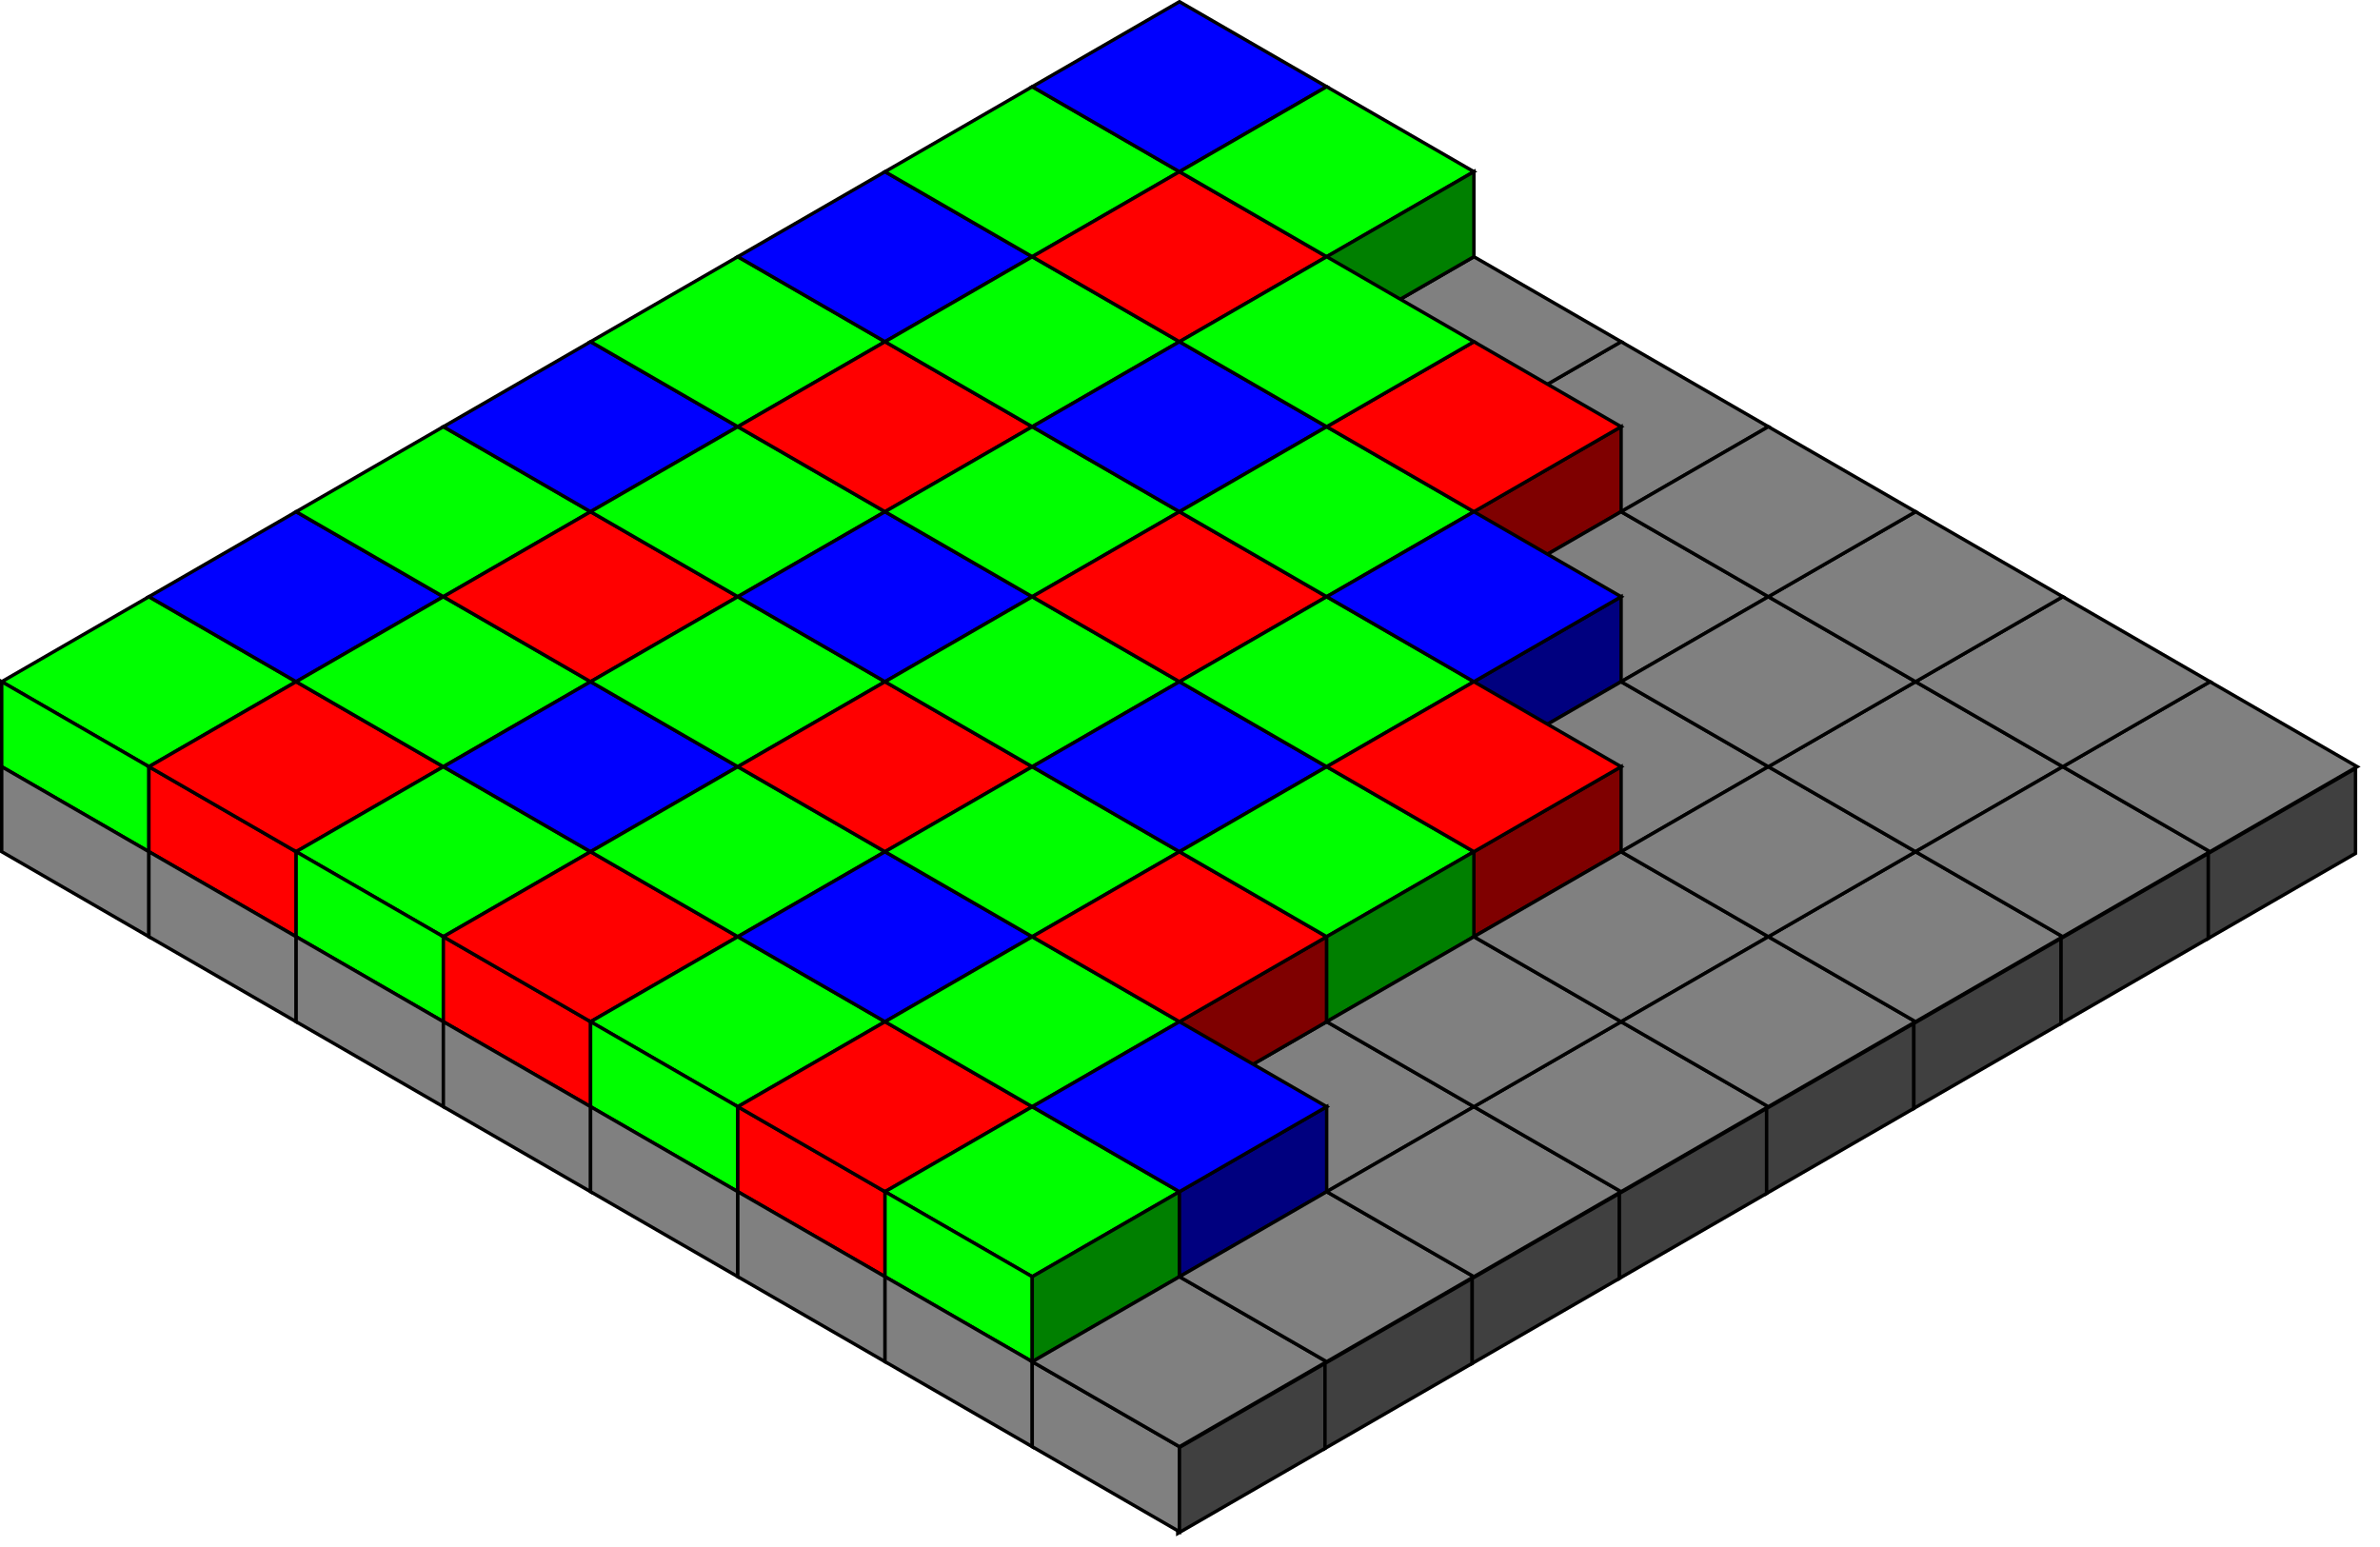 <svg xmlns="http://www.w3.org/2000/svg" xmlns:svg="http://www.w3.org/2000/svg" id="svg2812" width="700" height="455" version="1.0"><g id="layer2" transform="translate(0.5,-1.862)" style="opacity:1;display:inline"><path style="fill:#0f0;fill-opacity:1;fill-rule:evenodd;stroke:#000;stroke-width:1px;stroke-linecap:butt;stroke-linejoin:miter;stroke-opacity:1" id="path2911" d="M 0,202.362 L 43.3,177.362 L 86.6,202.362 L 43.3,227.362 L 0,202.362 z"/><path style="fill:#0f0;fill-opacity:1;fill-rule:evenodd;stroke:#000;stroke-width:1px;stroke-linecap:butt;stroke-linejoin:miter;stroke-opacity:1" id="path2913" d="M 0,202.362 L 0,227.362 L 43.3,252.362 L 43.3,227.362 L 0,202.362 z"/><path style="fill:red;fill-opacity:1;fill-rule:evenodd;stroke:#000;stroke-width:1px;stroke-linecap:butt;stroke-linejoin:miter;stroke-opacity:1" id="path2915" d="M 43.3,227.362 L 86.6,252.362 L 86.6,277.362 L 43.3,252.362 L 43.3,227.362 z"/><path style="fill:red;fill-opacity:1;fill-rule:evenodd;stroke:#000;stroke-width:1px;stroke-linecap:butt;stroke-linejoin:miter;stroke-opacity:1" id="path2917" d="M 43.3,227.362 L 86.6,202.362 L 129.9,227.362 L 86.6,252.362 L 43.3,227.362 z"/><path style="opacity:1;fill:#00f;fill-opacity:1;fill-rule:evenodd;stroke:#000;stroke-width:1px;stroke-linecap:butt;stroke-linejoin:miter;stroke-opacity:1;display:inline" id="path2919" d="M 43.3,177.362 L 86.6,152.362 L 129.9,177.362 L 86.6,202.362 L 43.3,177.362 z"/><path style="opacity:1;fill:#0f0;fill-opacity:1;fill-rule:evenodd;stroke:#000;stroke-width:1px;stroke-linecap:butt;stroke-linejoin:miter;stroke-opacity:1;display:inline" id="path2921" d="M 86.6,202.362 L 129.9,177.362 L 173.2,202.362 L 129.9,227.362 L 86.6,202.362 z"/><path style="opacity:1;fill:#0f0;fill-opacity:1;fill-rule:evenodd;stroke:#000;stroke-width:1px;stroke-linecap:butt;stroke-linejoin:miter;stroke-opacity:1;display:inline" id="path2923" d="M 86.6,252.362 L 129.9,227.362 L 173.2,252.362 L 129.9,277.362 L 86.6,252.362 z"/><path style="opacity:1;fill:#0f0;fill-opacity:1;fill-rule:evenodd;stroke:#000;stroke-width:1px;stroke-linecap:butt;stroke-linejoin:miter;stroke-opacity:1;display:inline" id="path2925" d="M 86.6,252.362 L 86.6,277.362 L 129.9,302.362 L 129.9,277.362 L 86.6,252.362 z"/><path style="opacity:1;fill:#00f;fill-opacity:1;fill-rule:evenodd;stroke:#000;stroke-width:1px;stroke-linecap:butt;stroke-linejoin:miter;stroke-opacity:1;display:inline" id="path2927" d="M 129.9,227.362 L 173.2,202.362 L 216.5,227.362 L 173.2,252.362 L 129.9,227.362 z"/><path style="opacity:1;fill:red;fill-opacity:1;fill-rule:evenodd;stroke:#000;stroke-width:1px;stroke-linecap:butt;stroke-linejoin:miter;stroke-opacity:1;display:inline" id="path2929" d="M 129.9,277.362 L 173.2,302.362 L 173.2,327.362 L 129.9,302.362 L 129.9,277.362 z"/><path style="opacity:1;fill:red;fill-opacity:1;fill-rule:evenodd;stroke:#000;stroke-width:1px;stroke-linecap:butt;stroke-linejoin:miter;stroke-opacity:1;display:inline" id="path2931" d="M 129.9,277.362 L 173.2,252.362 L 216.5,277.362 L 173.2,302.362 L 129.9,277.362 z"/><path style="opacity:1;fill:#0f0;fill-opacity:1;fill-rule:evenodd;stroke:#000;stroke-width:1px;stroke-linecap:butt;stroke-linejoin:miter;stroke-opacity:1;display:inline" id="path2933" d="M 173.2,252.362 L 216.5,227.362 L 259.8,252.362 L 216.5,277.362 L 173.2,252.362 z"/><path style="opacity:1;fill:#0f0;fill-opacity:1;fill-rule:evenodd;stroke:#000;stroke-width:1px;stroke-linecap:butt;stroke-linejoin:miter;stroke-opacity:1;display:inline" id="path2935" d="M 173.2,302.362 L 216.5,277.362 L 259.8,302.362 L 216.5,327.362 L 173.2,302.362 z"/><path style="opacity:1;fill:#0f0;fill-opacity:1;fill-rule:evenodd;stroke:#000;stroke-width:1px;stroke-linecap:butt;stroke-linejoin:miter;stroke-opacity:1;display:inline" id="path2937" d="M 173.2,302.362 L 173.2,327.362 L 216.5,352.362 L 216.5,327.362 L 173.2,302.362 z"/><path style="opacity:1;fill:#00f;fill-opacity:1;fill-rule:evenodd;stroke:#000;stroke-width:1px;stroke-linecap:butt;stroke-linejoin:miter;stroke-opacity:1;display:inline" id="path2939" d="M 216.5,277.362 L 259.8,252.362 L 303.1,277.362 L 259.8,302.362 L 216.5,277.362 z"/><path style="opacity:1;fill:red;fill-opacity:1;fill-rule:evenodd;stroke:#000;stroke-width:1px;stroke-linecap:butt;stroke-linejoin:miter;stroke-opacity:1;display:inline" id="path2941" d="M 216.5,327.362 L 259.8,352.362 L 259.8,377.362 L 216.5,352.362 L 216.5,327.362 z"/><path style="opacity:1;fill:red;fill-opacity:1;fill-rule:evenodd;stroke:#000;stroke-width:1px;stroke-linecap:butt;stroke-linejoin:miter;stroke-opacity:1;display:inline" id="path2943" d="M 216.5,327.362 L 259.8,302.362 L 303.1,327.362 L 259.8,352.362 L 216.5,327.362 z"/><path style="opacity:1;fill:#0f0;fill-opacity:1;fill-rule:evenodd;stroke:#000;stroke-width:1px;stroke-linecap:butt;stroke-linejoin:miter;stroke-opacity:1;display:inline" id="path2945" d="M 259.8,302.362 L 303.1,277.362 L 346.4,302.362 L 303.1,327.362 L 259.8,302.362 z"/><path style="opacity:1;fill:#0f0;fill-opacity:1;fill-rule:evenodd;stroke:#000;stroke-width:1px;stroke-linecap:butt;stroke-linejoin:miter;stroke-opacity:1;display:inline" id="path2947" d="M 259.8,352.362 L 303.1,327.362 L 346.4,352.362 L 303.1,377.362 L 259.8,352.362 z"/><path style="opacity:1;fill:#0f0;fill-opacity:1;fill-rule:evenodd;stroke:#000;stroke-width:1px;stroke-linecap:butt;stroke-linejoin:miter;stroke-opacity:1;display:inline" id="path2949" d="M 259.8,352.362 L 259.8,377.362 L 303.1,402.362 L 303.1,377.362 L 259.8,352.362 z"/><path style="opacity:1;fill:gray;fill-opacity:1;fill-rule:evenodd;stroke:#000;stroke-width:1px;stroke-linecap:butt;stroke-linejoin:miter;stroke-opacity:1;display:inline" id="path3073" d="M 346.4,327.362 L 389.7,302.362 L 433,327.362 L 389.7,352.362 L 346.4,327.362 z"/><path style="opacity:1;fill:red;fill-opacity:1;fill-rule:evenodd;stroke:#000;stroke-width:1px;stroke-linecap:butt;stroke-linejoin:miter;stroke-opacity:1;display:inline" id="path3037" d="M 389.7,277.362 L 389.7,302.362 L 346.4,327.362 L 346.4,302.362 L 389.7,277.362 z"/><path style="fill:#0f0;fill-opacity:1;fill-rule:evenodd;stroke:#000;stroke-width:1px;stroke-linecap:butt;stroke-linejoin:miter;stroke-opacity:1" id="path2953" d="M 303.1,402.362 L 346.4,377.362 L 346.4,352.362 L 303.1,377.362 L 303.1,402.362 z"/><path style="fill:#00f;fill-opacity:1;fill-rule:evenodd;stroke:#000;stroke-width:1px;stroke-linecap:butt;stroke-linejoin:miter;stroke-opacity:1" id="path2955" d="M 346.4,377.362 L 389.7,352.362 L 389.7,327.362 L 346.4,352.362 L 346.4,377.362 z"/><path style="opacity:1;fill:#0f0;fill-opacity:1;fill-rule:evenodd;stroke:#000;stroke-width:1px;stroke-linecap:butt;stroke-linejoin:miter;stroke-opacity:1;display:inline" id="path2957" d="M 86.6,152.362 L 129.9,127.362 L 173.2,152.362 L 129.9,177.362 L 86.6,152.362 z"/><path style="opacity:1;fill:red;fill-opacity:1;fill-rule:evenodd;stroke:#000;stroke-width:1px;stroke-linecap:butt;stroke-linejoin:miter;stroke-opacity:1;display:inline" id="path2959" d="M 129.9,177.362 L 173.2,152.362 L 216.5,177.362 L 173.2,202.362 L 129.9,177.362 z"/><path style="opacity:1;fill:#00f;fill-opacity:1;fill-rule:evenodd;stroke:#000;stroke-width:1px;stroke-linecap:butt;stroke-linejoin:miter;stroke-opacity:1;display:inline" id="path2961" d="M 129.9,127.362 L 173.2,102.362 L 216.5,127.362 L 173.2,152.362 L 129.9,127.362 z"/><path style="opacity:1;fill:#0f0;fill-opacity:1;fill-rule:evenodd;stroke:#000;stroke-width:1px;stroke-linecap:butt;stroke-linejoin:miter;stroke-opacity:1;display:inline" id="path2963" d="M 173.2,152.362 L 216.5,127.362 L 259.8,152.362 L 216.5,177.362 L 173.2,152.362 z"/><path style="opacity:1;fill:#0f0;fill-opacity:1;fill-rule:evenodd;stroke:#000;stroke-width:1px;stroke-linecap:butt;stroke-linejoin:miter;stroke-opacity:1;display:inline" id="path2965" d="M 173.2,202.362 L 216.5,177.362 L 259.8,202.362 L 216.5,227.362 L 173.2,202.362 z"/><path style="opacity:1;fill:#00f;fill-opacity:1;fill-rule:evenodd;stroke:#000;stroke-width:1px;stroke-linecap:butt;stroke-linejoin:miter;stroke-opacity:1;display:inline" id="path2967" d="M 216.5,177.362 L 259.8,152.362 L 303.1,177.362 L 259.8,202.362 L 216.5,177.362 z"/><path style="opacity:1;fill:red;fill-opacity:1;fill-rule:evenodd;stroke:#000;stroke-width:1px;stroke-linecap:butt;stroke-linejoin:miter;stroke-opacity:1;display:inline" id="path2969" d="M 216.5,227.362 L 259.8,202.362 L 303.1,227.362 L 259.8,252.362 L 216.5,227.362 z"/><path style="opacity:1;fill:#0f0;fill-opacity:1;fill-rule:evenodd;stroke:#000;stroke-width:1px;stroke-linecap:butt;stroke-linejoin:miter;stroke-opacity:1;display:inline" id="path2971" d="M 259.8,202.362 L 303.1,177.362 L 346.4,202.362 L 303.1,227.362 L 259.8,202.362 z"/><path style="opacity:1;fill:#0f0;fill-opacity:1;fill-rule:evenodd;stroke:#000;stroke-width:1px;stroke-linecap:butt;stroke-linejoin:miter;stroke-opacity:1;display:inline" id="path2973" d="M 259.8,252.362 L 303.1,227.362 L 346.4,252.362 L 303.1,277.362 L 259.8,252.362 z"/><path style="opacity:1;fill:#00f;fill-opacity:1;fill-rule:evenodd;stroke:#000;stroke-width:1px;stroke-linecap:butt;stroke-linejoin:miter;stroke-opacity:1;display:inline" id="path2975" d="M 303.1,227.362 L 346.4,202.362 L 389.7,227.362 L 346.4,252.362 L 303.1,227.362 z"/><path style="opacity:1;fill:red;fill-opacity:1;fill-rule:evenodd;stroke:#000;stroke-width:1px;stroke-linecap:butt;stroke-linejoin:miter;stroke-opacity:1;display:inline" id="path2977" d="M 303.1,277.362 L 346.4,252.362 L 389.7,277.362 L 346.4,302.362 L 303.1,277.362 z"/><path style="opacity:1;fill:#0f0;fill-opacity:1;fill-rule:evenodd;stroke:#000;stroke-width:1px;stroke-linecap:butt;stroke-linejoin:miter;stroke-opacity:1;display:inline" id="path2979" d="M 346.4,252.362 L 389.7,227.362 L 433,252.362 L 389.7,277.362 L 346.4,252.362 z"/><path style="opacity:1;fill:#0f0;fill-opacity:1;fill-rule:evenodd;stroke:#000;stroke-width:1px;stroke-linecap:butt;stroke-linejoin:miter;stroke-opacity:1;display:inline" id="path2981" d="M 173.2,102.362 L 216.5,77.362 L 259.8,102.362 L 216.5,127.362 L 173.2,102.362 z"/><path style="opacity:1;fill:red;fill-opacity:1;fill-rule:evenodd;stroke:#000;stroke-width:1px;stroke-linecap:butt;stroke-linejoin:miter;stroke-opacity:1;display:inline" id="path2983" d="M 216.5,127.362 L 259.8,102.362 L 303.1,127.362 L 259.8,152.362 L 216.5,127.362 z"/><path style="opacity:1;fill:#00f;fill-opacity:1;fill-rule:evenodd;stroke:#000;stroke-width:1px;stroke-linecap:butt;stroke-linejoin:miter;stroke-opacity:1;display:inline" id="path2985" d="M 216.5,77.362 L 259.8,52.362 L 303.1,77.362 L 259.8,102.362 L 216.5,77.362 z"/><path style="opacity:1;fill:#0f0;fill-opacity:1;fill-rule:evenodd;stroke:#000;stroke-width:1px;stroke-linecap:butt;stroke-linejoin:miter;stroke-opacity:1;display:inline" id="path2987" d="M 259.8,102.362 L 303.1,77.362 L 346.4,102.362 L 303.1,127.362 L 259.8,102.362 z"/><path style="opacity:1;fill:#0f0;fill-opacity:1;fill-rule:evenodd;stroke:#000;stroke-width:1px;stroke-linecap:butt;stroke-linejoin:miter;stroke-opacity:1;display:inline" id="path2989" d="M 259.8,152.362 L 303.1,127.362 L 346.4,152.362 L 303.1,177.362 L 259.8,152.362 z"/><path style="opacity:1;fill:#00f;fill-opacity:1;fill-rule:evenodd;stroke:#000;stroke-width:1px;stroke-linecap:butt;stroke-linejoin:miter;stroke-opacity:1;display:inline" id="path2991" d="M 303.1,127.362 L 346.4,102.362 L 389.7,127.362 L 346.4,152.362 L 303.1,127.362 z"/><path style="opacity:1;fill:red;fill-opacity:1;fill-rule:evenodd;stroke:#000;stroke-width:1px;stroke-linecap:butt;stroke-linejoin:miter;stroke-opacity:1;display:inline" id="path2993" d="M 303.1,177.362 L 346.4,152.362 L 389.7,177.362 L 346.4,202.362 L 303.1,177.362 z"/><path style="opacity:1;fill:gray;fill-opacity:1;fill-rule:evenodd;stroke:#000;stroke-width:1px;stroke-linecap:butt;stroke-linejoin:miter;stroke-opacity:1;display:inline" id="path3111" d="M 433,127.362 L 476.3,102.362 L 519.6,127.362 L 476.3,152.362 L 433,127.362 z"/><path style="opacity:1;fill:#0f0;fill-opacity:1;fill-rule:evenodd;stroke:#000;stroke-width:1px;stroke-linecap:butt;stroke-linejoin:miter;stroke-opacity:1;display:inline" id="path2995" d="M 346.4,152.362 L 389.7,127.362 L 433,152.362 L 389.7,177.362 L 346.4,152.362 z"/><path style="opacity:1;fill:#0f0;fill-opacity:1;fill-rule:evenodd;stroke:#000;stroke-width:1px;stroke-linecap:butt;stroke-linejoin:miter;stroke-opacity:1;display:inline" id="path2997" d="M 346.4,202.362 L 389.7,177.362 L 433,202.362 L 389.7,227.362 L 346.4,202.362 z"/><path style="opacity:1;fill:red;fill-opacity:1;fill-rule:evenodd;stroke:#000;stroke-width:1px;stroke-linecap:butt;stroke-linejoin:miter;stroke-opacity:1;display:inline" id="path3031" d="M 476.3,127.362 L 476.3,152.362 L 433,177.362 L 433,152.362 L 476.3,127.362 z"/><path style="opacity:1;fill:gray;fill-opacity:1;fill-rule:evenodd;stroke:#000;stroke-width:1px;stroke-linecap:butt;stroke-linejoin:miter;stroke-opacity:1;display:inline" id="path3107" d="M 433,177.362 L 476.3,152.362 L 519.6,177.362 L 476.3,202.362 L 433,177.362 z"/><path style="opacity:1;fill:#00f;fill-opacity:1;fill-rule:evenodd;stroke:#000;stroke-width:1px;stroke-linecap:butt;stroke-linejoin:miter;stroke-opacity:1;display:inline" id="path3033" d="M 476.3,177.362 L 476.3,202.362 L 433,227.362 L 433,202.362 L 476.3,177.362 z"/><path style="opacity:1;fill:gray;fill-opacity:1;fill-rule:evenodd;stroke:#000;stroke-width:1px;stroke-linecap:butt;stroke-linejoin:miter;stroke-opacity:1;display:inline" id="path3101" d="M 433,227.362 L 476.3,202.362 L 519.6,227.362 L 476.3,252.362 L 433,227.362 z"/><path style="opacity:1;fill:#0f0;fill-opacity:1;fill-rule:evenodd;stroke:#000;stroke-width:1px;stroke-linecap:butt;stroke-linejoin:miter;stroke-opacity:1;display:inline" id="path3005" d="M 259.8,52.362 L 303.1,27.362 L 346.4,52.362 L 303.1,77.362 L 259.8,52.362 z"/><path style="opacity:1;fill:red;fill-opacity:1;fill-rule:evenodd;stroke:#000;stroke-width:1px;stroke-linecap:butt;stroke-linejoin:miter;stroke-opacity:1;display:inline" id="path3007" d="M 303.1,77.362 L 346.4,52.362 L 389.7,77.362 L 346.4,102.362 L 303.1,77.362 z"/><path style="opacity:1;fill:#00f;fill-opacity:1;fill-rule:evenodd;stroke:#000;stroke-width:1px;stroke-linecap:butt;stroke-linejoin:miter;stroke-opacity:1;display:inline" id="path3009" d="M 303.1,27.362 L 346.4,2.362 L 389.7,27.362 L 346.4,52.362 L 303.1,27.362 z"/><path id="path3721" d="M 389.7,277.362 L 389.7,302.362 L 346.4,327.362 L 346.4,302.362 L 389.7,277.362 z" style="opacity:1;fill:#000;fill-opacity:.502;fill-rule:evenodd;stroke:none;stroke-width:1px;stroke-linecap:butt;stroke-linejoin:miter;stroke-opacity:1;display:inline"/><path style="opacity:1;fill:gray;fill-opacity:1;fill-rule:evenodd;stroke:#000;stroke-width:1px;stroke-linecap:butt;stroke-linejoin:miter;stroke-opacity:1;display:inline" id="path3113" d="M 389.7,102.362 L 433,77.362 L 476.3,102.362 L 433,127.362 L 389.7,102.362 z"/><path id="path3723" d="M 303.1,402.362 L 346.4,377.362 L 346.4,352.362 L 303.1,377.362 L 303.1,402.362 z" style="fill:#000;fill-opacity:.502;fill-rule:evenodd;stroke:none;stroke-width:1px;stroke-linecap:butt;stroke-linejoin:miter;stroke-opacity:1"/><path style="opacity:1;fill:#0f0;fill-opacity:1;fill-rule:evenodd;stroke:#000;stroke-width:1px;stroke-linecap:butt;stroke-linejoin:miter;stroke-opacity:1;display:inline" id="path3011" d="M 346.4,52.362 L 389.7,27.362 L 433,52.362 L 389.7,77.362 L 346.4,52.362 z"/><path id="path3725" d="M 346.4,377.362 L 389.7,352.362 L 389.7,327.362 L 346.4,352.362 L 346.4,377.362 z" style="fill:#000;fill-opacity:.502;fill-rule:evenodd;stroke:none;stroke-width:1px;stroke-linecap:butt;stroke-linejoin:miter;stroke-opacity:1"/><path style="fill:#0f0;fill-opacity:1;fill-rule:evenodd;stroke:#000;stroke-width:1px;stroke-linecap:butt;stroke-linejoin:miter;stroke-opacity:1" id="path3029" d="M 433,52.362 L 433,77.362 L 389.7,102.362 L 389.7,77.362 L 433,52.362 z"/><path id="path3727" d="M 476.3,127.362 L 476.3,152.362 L 433,177.362 L 433,152.362 L 476.3,127.362 z" style="opacity:1;fill:#000;fill-opacity:.502;fill-rule:evenodd;stroke:none;stroke-width:1px;stroke-linecap:butt;stroke-linejoin:miter;stroke-opacity:1;display:inline"/><path id="path3729" d="M 476.3,177.362 L 476.3,202.362 L 433,227.362 L 433,202.362 L 476.3,177.362 z" style="opacity:1;fill:#000;fill-opacity:.502;fill-rule:evenodd;stroke:none;stroke-width:1px;stroke-linecap:butt;stroke-linejoin:miter;stroke-opacity:1;display:inline"/><path style="opacity:1;fill:red;fill-opacity:1;fill-rule:evenodd;stroke:#000;stroke-width:1px;stroke-linecap:butt;stroke-linejoin:miter;stroke-opacity:1;display:inline" id="path3017" d="M 389.7,127.362 L 433,102.362 L 476.3,127.362 L 433,152.362 L 389.7,127.362 z"/><path id="path3731" d="M 433,52.362 L 433,77.362 L 389.7,102.362 L 389.7,77.362 L 433,52.362 z" style="fill:#000;fill-opacity:.502;fill-rule:evenodd;stroke:none;stroke-width:1px;stroke-linecap:butt;stroke-linejoin:miter;stroke-opacity:1"/><path style="opacity:1;fill:red;fill-opacity:1;fill-rule:evenodd;stroke:#000;stroke-width:1px;stroke-linecap:butt;stroke-linejoin:miter;stroke-opacity:1;display:inline" id="path3035" d="M 476.3,227.362 L 476.3,252.362 L 433,277.362 L 433,252.362 L 476.3,227.362 z"/><path id="path3733" d="M 476.3,227.362 L 476.3,252.362 L 433,277.362 L 433,252.362 L 476.3,227.362 z" style="opacity:1;fill:#000;fill-opacity:.502;fill-rule:evenodd;stroke:none;stroke-width:1px;stroke-linecap:butt;stroke-linejoin:miter;stroke-opacity:1;display:inline"/><path style="opacity:1;fill:#0f0;fill-opacity:1;fill-rule:evenodd;stroke:#000;stroke-width:1px;stroke-linecap:butt;stroke-linejoin:miter;stroke-opacity:1;display:inline" id="path3039" d="M 433,252.362 L 433,277.362 L 389.7,302.362 L 389.7,277.362 L 433,252.362 z"/><path id="path3735" d="M 433,252.362 L 433,277.362 L 389.7,302.362 L 389.7,277.362 L 433,252.362 z" style="opacity:1;fill:#000;fill-opacity:.502;fill-rule:evenodd;stroke:none;stroke-width:1px;stroke-linecap:butt;stroke-linejoin:miter;stroke-opacity:1;display:inline"/><path style="fill:gray;fill-opacity:1;fill-rule:evenodd;stroke:#000;stroke-width:1px;stroke-linecap:butt;stroke-linejoin:miter;stroke-opacity:1" id="path3041" d="M 0,227.362 L 0,252.362 L 43.3,277.362 L 43.3,252.362 L 0,227.362 z"/><path style="opacity:1;fill:gray;fill-opacity:1;fill-rule:evenodd;stroke:#000;stroke-width:1px;stroke-linecap:butt;stroke-linejoin:miter;stroke-opacity:1;display:inline" id="path3043" d="M 43.3,252.362 L 43.3,277.362 L 86.6,302.362 L 86.6,277.362 L 43.3,252.362 z"/><path style="opacity:1;fill:gray;fill-opacity:1;fill-rule:evenodd;stroke:#000;stroke-width:1px;stroke-linecap:butt;stroke-linejoin:miter;stroke-opacity:1;display:inline" id="path3045" d="M 86.6,277.362 L 86.6,302.362 L 129.9,327.362 L 129.9,302.362 L 86.6,277.362 z"/><path style="opacity:1;fill:gray;fill-opacity:1;fill-rule:evenodd;stroke:#000;stroke-width:1px;stroke-linecap:butt;stroke-linejoin:miter;stroke-opacity:1;display:inline" id="path3047" d="M 129.9,302.362 L 129.9,327.362 L 173.2,352.362 L 173.2,327.362 L 129.9,302.362 z"/><path style="opacity:1;fill:gray;fill-opacity:1;fill-rule:evenodd;stroke:#000;stroke-width:1px;stroke-linecap:butt;stroke-linejoin:miter;stroke-opacity:1;display:inline" id="path3049" d="M 173.2,327.362 L 173.2,352.362 L 216.5,377.362 L 216.5,352.362 L 173.2,327.362 z"/><path style="opacity:1;fill:gray;fill-opacity:1;fill-rule:evenodd;stroke:#000;stroke-width:1px;stroke-linecap:butt;stroke-linejoin:miter;stroke-opacity:1;display:inline" id="path3051" d="M 216.5,352.362 L 216.5,377.362 L 259.8,402.362 L 259.8,377.362 L 216.5,352.362 z"/><path style="opacity:1;fill:gray;fill-opacity:1;fill-rule:evenodd;stroke:#000;stroke-width:1px;stroke-linecap:butt;stroke-linejoin:miter;stroke-opacity:1;display:inline" id="path3053" d="M 259.8,377.362 L 259.8,402.362 L 303.1,427.362 L 303.1,402.362 L 259.8,377.362 z"/><path style="fill:gray;fill-opacity:1;fill-rule:evenodd;stroke:#000;stroke-width:1px;stroke-linecap:butt;stroke-linejoin:miter;stroke-opacity:1" id="path3055" d="M 345.9,452.862 L 389.2,427.862 L 389.2,402.862 L 345.9,427.862 L 345.9,452.862 z"/><path style="opacity:1;fill:gray;fill-opacity:1;fill-rule:evenodd;stroke:#000;stroke-width:1px;stroke-linecap:butt;stroke-linejoin:miter;stroke-opacity:1;display:inline" id="path3057" d="M 303.1,402.362 L 303.1,427.362 L 346.4,452.362 L 346.4,427.362 L 303.1,402.362 z"/><path style="opacity:1;fill:gray;fill-opacity:1;fill-rule:evenodd;stroke:#000;stroke-width:1px;stroke-linecap:butt;stroke-linejoin:miter;stroke-opacity:1;display:inline" id="path3059" d="M 303.1,402.362 L 346.4,377.362 L 389.7,402.362 L 346.4,427.362 L 303.1,402.362 z"/><path style="opacity:1;fill:gray;fill-opacity:1;fill-rule:evenodd;stroke:#000;stroke-width:1px;stroke-linecap:butt;stroke-linejoin:miter;stroke-opacity:1;display:inline" id="path3061" d="M 389.2,427.862 L 432.5,402.862 L 432.5,377.862 L 389.2,402.862 L 389.2,427.862 z"/><path style="opacity:1;fill:gray;fill-opacity:1;fill-rule:evenodd;stroke:#000;stroke-width:1px;stroke-linecap:butt;stroke-linejoin:miter;stroke-opacity:1;display:inline" id="path3063" d="M 346.4,377.362 L 389.7,352.362 L 433,377.362 L 389.7,402.362 L 346.4,377.362 z"/><path style="opacity:1;fill:gray;fill-opacity:1;fill-rule:evenodd;stroke:#000;stroke-width:1px;stroke-linecap:butt;stroke-linejoin:miter;stroke-opacity:1;display:inline" id="path3065" d="M 432.5,402.862 L 475.8,377.862 L 475.8,352.862 L 432.5,377.862 L 432.5,402.862 z"/><path style="opacity:1;fill:gray;fill-opacity:1;fill-rule:evenodd;stroke:#000;stroke-width:1px;stroke-linecap:butt;stroke-linejoin:miter;stroke-opacity:1;display:inline" id="path3067" d="M 389.7,352.362 L 433,327.362 L 476.3,352.362 L 433,377.362 L 389.7,352.362 z"/><path style="opacity:1;fill:gray;fill-opacity:1;fill-rule:evenodd;stroke:#000;stroke-width:1px;stroke-linecap:butt;stroke-linejoin:miter;stroke-opacity:1;display:inline" id="path3069" d="M 475.8,377.862 L 519.1,352.862 L 519.1,327.862 L 475.8,352.862 L 475.8,377.862 z"/><path style="opacity:1;fill:gray;fill-opacity:1;fill-rule:evenodd;stroke:#000;stroke-width:1px;stroke-linecap:butt;stroke-linejoin:miter;stroke-opacity:1;display:inline" id="path3071" d="M 433,327.362 L 476.3,302.362 L 519.6,327.362 L 476.3,352.362 L 433,327.362 z"/><path style="opacity:1;fill:gray;fill-opacity:1;fill-rule:evenodd;stroke:#000;stroke-width:1px;stroke-linecap:butt;stroke-linejoin:miter;stroke-opacity:1;display:inline" id="path3075" d="M 389.7,302.362 L 433,277.362 L 476.3,302.362 L 433,327.362 L 389.7,302.362 z"/><path style="opacity:1;fill:gray;fill-opacity:1;fill-rule:evenodd;stroke:#000;stroke-width:1px;stroke-linecap:butt;stroke-linejoin:miter;stroke-opacity:1;display:inline" id="path3077" d="M 433,277.362 L 476.3,252.362 L 519.6,277.362 L 476.3,302.362 L 433,277.362 z"/><path style="opacity:1;fill:gray;fill-opacity:1;fill-rule:evenodd;stroke:#000;stroke-width:1px;stroke-linecap:butt;stroke-linejoin:miter;stroke-opacity:1;display:inline" id="path3079" d="M 519.1,352.862 L 562.4,327.862 L 562.4,302.862 L 519.1,327.862 L 519.1,352.862 z"/><path style="opacity:1;fill:gray;fill-opacity:1;fill-rule:evenodd;stroke:#000;stroke-width:1px;stroke-linecap:butt;stroke-linejoin:miter;stroke-opacity:1;display:inline" id="path3081" d="M 476.3,302.362 L 519.6,277.362 L 562.9,302.362 L 519.6,327.362 L 476.3,302.362 z"/><path style="opacity:1;fill:gray;fill-opacity:1;fill-rule:evenodd;stroke:#000;stroke-width:1px;stroke-linecap:butt;stroke-linejoin:miter;stroke-opacity:1;display:inline" id="path3083" d="M 562.4,327.862 L 605.7,302.862 L 605.7,277.862 L 562.4,302.862 L 562.4,327.862 z"/><path style="opacity:1;fill:gray;fill-opacity:1;fill-rule:evenodd;stroke:#000;stroke-width:1px;stroke-linecap:butt;stroke-linejoin:miter;stroke-opacity:1;display:inline" id="path3085" d="M 519.6,277.362 L 562.9,252.362 L 606.2,277.362 L 562.9,302.362 L 519.6,277.362 z"/><path style="opacity:1;fill:gray;fill-opacity:1;fill-rule:evenodd;stroke:#000;stroke-width:1px;stroke-linecap:butt;stroke-linejoin:miter;stroke-opacity:1;display:inline" id="path3087" d="M 476.3,252.362 L 519.6,227.362 L 562.9,252.362 L 519.6,277.362 L 476.3,252.362 z"/><path style="opacity:1;fill:gray;fill-opacity:1;fill-rule:evenodd;stroke:#000;stroke-width:1px;stroke-linecap:butt;stroke-linejoin:miter;stroke-opacity:1;display:inline" id="path3089" d="M 519.6,227.362 L 562.9,202.362 L 606.2,227.362 L 562.9,252.362 L 519.6,227.362 z"/><path style="opacity:1;fill:gray;fill-opacity:1;fill-rule:evenodd;stroke:#000;stroke-width:1px;stroke-linecap:butt;stroke-linejoin:miter;stroke-opacity:1;display:inline" id="path3091" d="M 605.7,302.862 L 649,277.862 L 649,252.862 L 605.7,277.862 L 605.7,302.862 z"/><path style="opacity:1;fill:gray;fill-opacity:1;fill-rule:evenodd;stroke:#000;stroke-width:1px;stroke-linecap:butt;stroke-linejoin:miter;stroke-opacity:1;display:inline" id="path3093" d="M 562.9,252.362 L 606.2,227.362 L 649.5,252.362 L 606.2,277.362 L 562.9,252.362 z"/><path style="opacity:1;fill:gray;fill-opacity:1;fill-rule:evenodd;stroke:#000;stroke-width:1px;stroke-linecap:butt;stroke-linejoin:miter;stroke-opacity:1;display:inline" id="path3095" d="M 649,277.862 L 692.3,252.862 L 692.3,227.862 L 649,252.862 L 649,277.862 z"/><path style="opacity:1;fill:gray;fill-opacity:1;fill-rule:evenodd;stroke:#000;stroke-width:1px;stroke-linecap:butt;stroke-linejoin:miter;stroke-opacity:1;display:inline" id="path3097" d="M 606.2,227.362 L 649.5,202.362 L 692.8,227.362 L 649.5,252.362 L 606.2,227.362 z"/><path style="opacity:1;fill:gray;fill-opacity:1;fill-rule:evenodd;stroke:#000;stroke-width:1px;stroke-linecap:butt;stroke-linejoin:miter;stroke-opacity:1;display:inline" id="path3099" d="M 562.9,202.362 L 606.2,177.362 L 649.5,202.362 L 606.2,227.362 L 562.9,202.362 z"/><path style="opacity:1;fill:gray;fill-opacity:1;fill-rule:evenodd;stroke:#000;stroke-width:1px;stroke-linecap:butt;stroke-linejoin:miter;stroke-opacity:1;display:inline" id="path3103" d="M 476.3,202.362 L 519.6,177.362 L 562.9,202.362 L 519.6,227.362 L 476.3,202.362 z"/><path style="opacity:1;fill:gray;fill-opacity:1;fill-rule:evenodd;stroke:#000;stroke-width:1px;stroke-linecap:butt;stroke-linejoin:miter;stroke-opacity:1;display:inline" id="path3105" d="M 519.6,177.362 L 562.9,152.362 L 606.2,177.362 L 562.9,202.362 L 519.6,177.362 z"/><path style="opacity:1;fill:gray;fill-opacity:1;fill-rule:evenodd;stroke:#000;stroke-width:1px;stroke-linecap:butt;stroke-linejoin:miter;stroke-opacity:1;display:inline" id="path3109" d="M 476.3,152.362 L 519.6,127.362 L 562.9,152.362 L 519.6,177.362 L 476.3,152.362 z"/><path style="opacity:1;fill:#0f0;fill-opacity:1;fill-rule:evenodd;stroke:#000;stroke-width:1px;stroke-linecap:butt;stroke-linejoin:miter;stroke-opacity:1;display:inline" id="path3013" d="M 346.4,102.362 L 389.7,77.362 L 433,102.362 L 389.7,127.362 L 346.4,102.362 z"/><path style="opacity:1;fill:#00f;fill-opacity:1;fill-rule:evenodd;stroke:#000;stroke-width:1px;stroke-linecap:butt;stroke-linejoin:miter;stroke-opacity:1;display:inline" id="path2999" d="M 389.7,177.362 L 433,152.362 L 476.3,177.362 L 433,202.362 L 389.7,177.362 z"/><path style="opacity:1;fill:red;fill-opacity:1;fill-rule:evenodd;stroke:#000;stroke-width:1px;stroke-linecap:butt;stroke-linejoin:miter;stroke-opacity:1;display:inline" id="path3001" d="M 389.7,227.362 L 433,202.362 L 476.3,227.362 L 433,252.362 L 389.7,227.362 z"/><path style="opacity:1;fill:#00f;fill-opacity:1;fill-rule:evenodd;stroke:#000;stroke-width:1px;stroke-linecap:butt;stroke-linejoin:miter;stroke-opacity:1;display:inline" id="path2951" d="M 303.1,327.362 L 346.4,302.362 L 389.7,327.362 L 346.4,352.362 L 303.1,327.362 z"/><path id="path4505" d="M 345.9,452.862 L 389.2,427.862 L 389.2,402.862 L 345.9,427.862 L 345.9,452.862 z" style="fill:#000;fill-opacity:.502;fill-rule:evenodd;stroke:none;stroke-width:1px;stroke-linecap:butt;stroke-linejoin:miter;stroke-opacity:1"/><path id="path4507" d="M 389.2,427.862 L 432.5,402.862 L 432.5,377.862 L 389.2,402.862 L 389.2,427.862 z" style="opacity:1;fill:#000;fill-opacity:.502;fill-rule:evenodd;stroke:none;stroke-width:1px;stroke-linecap:butt;stroke-linejoin:miter;stroke-opacity:1;display:inline"/><path id="path4509" d="M 432.5,402.862 L 475.8,377.862 L 475.8,352.862 L 432.5,377.862 L 432.5,402.862 z" style="opacity:1;fill:#000;fill-opacity:.502;fill-rule:evenodd;stroke:none;stroke-width:1px;stroke-linecap:butt;stroke-linejoin:miter;stroke-opacity:1;display:inline"/><path id="path4511" d="M 475.8,377.862 L 519.1,352.862 L 519.1,327.862 L 475.8,352.862 L 475.8,377.862 z" style="opacity:1;fill:#000;fill-opacity:.502;fill-rule:evenodd;stroke:none;stroke-width:1px;stroke-linecap:butt;stroke-linejoin:miter;stroke-opacity:1;display:inline"/><path id="path4513" d="M 519.1,352.862 L 562.4,327.862 L 562.4,302.862 L 519.1,327.862 L 519.1,352.862 z" style="opacity:1;fill:#000;fill-opacity:.502;fill-rule:evenodd;stroke:none;stroke-width:1px;stroke-linecap:butt;stroke-linejoin:miter;stroke-opacity:1;display:inline"/><path id="path4515" d="M 562.4,327.862 L 605.7,302.862 L 605.7,277.862 L 562.4,302.862 L 562.4,327.862 z" style="opacity:1;fill:#000;fill-opacity:.502;fill-rule:evenodd;stroke:none;stroke-width:1px;stroke-linecap:butt;stroke-linejoin:miter;stroke-opacity:1;display:inline"/><path id="path4517" d="M 605.7,302.862 L 649,277.862 L 649,252.862 L 605.7,277.862 L 605.7,302.862 z" style="opacity:1;fill:#000;fill-opacity:.502;fill-rule:evenodd;stroke:none;stroke-width:1px;stroke-linecap:butt;stroke-linejoin:miter;stroke-opacity:1;display:inline"/><path id="path4519" d="M 649,277.862 L 692.3,252.862 L 692.3,227.862 L 649,252.862 L 649,277.862 z" style="opacity:1;fill:#000;fill-opacity:.502;fill-rule:evenodd;stroke:none;stroke-width:1px;stroke-linecap:butt;stroke-linejoin:miter;stroke-opacity:1;display:inline"/></g></svg>